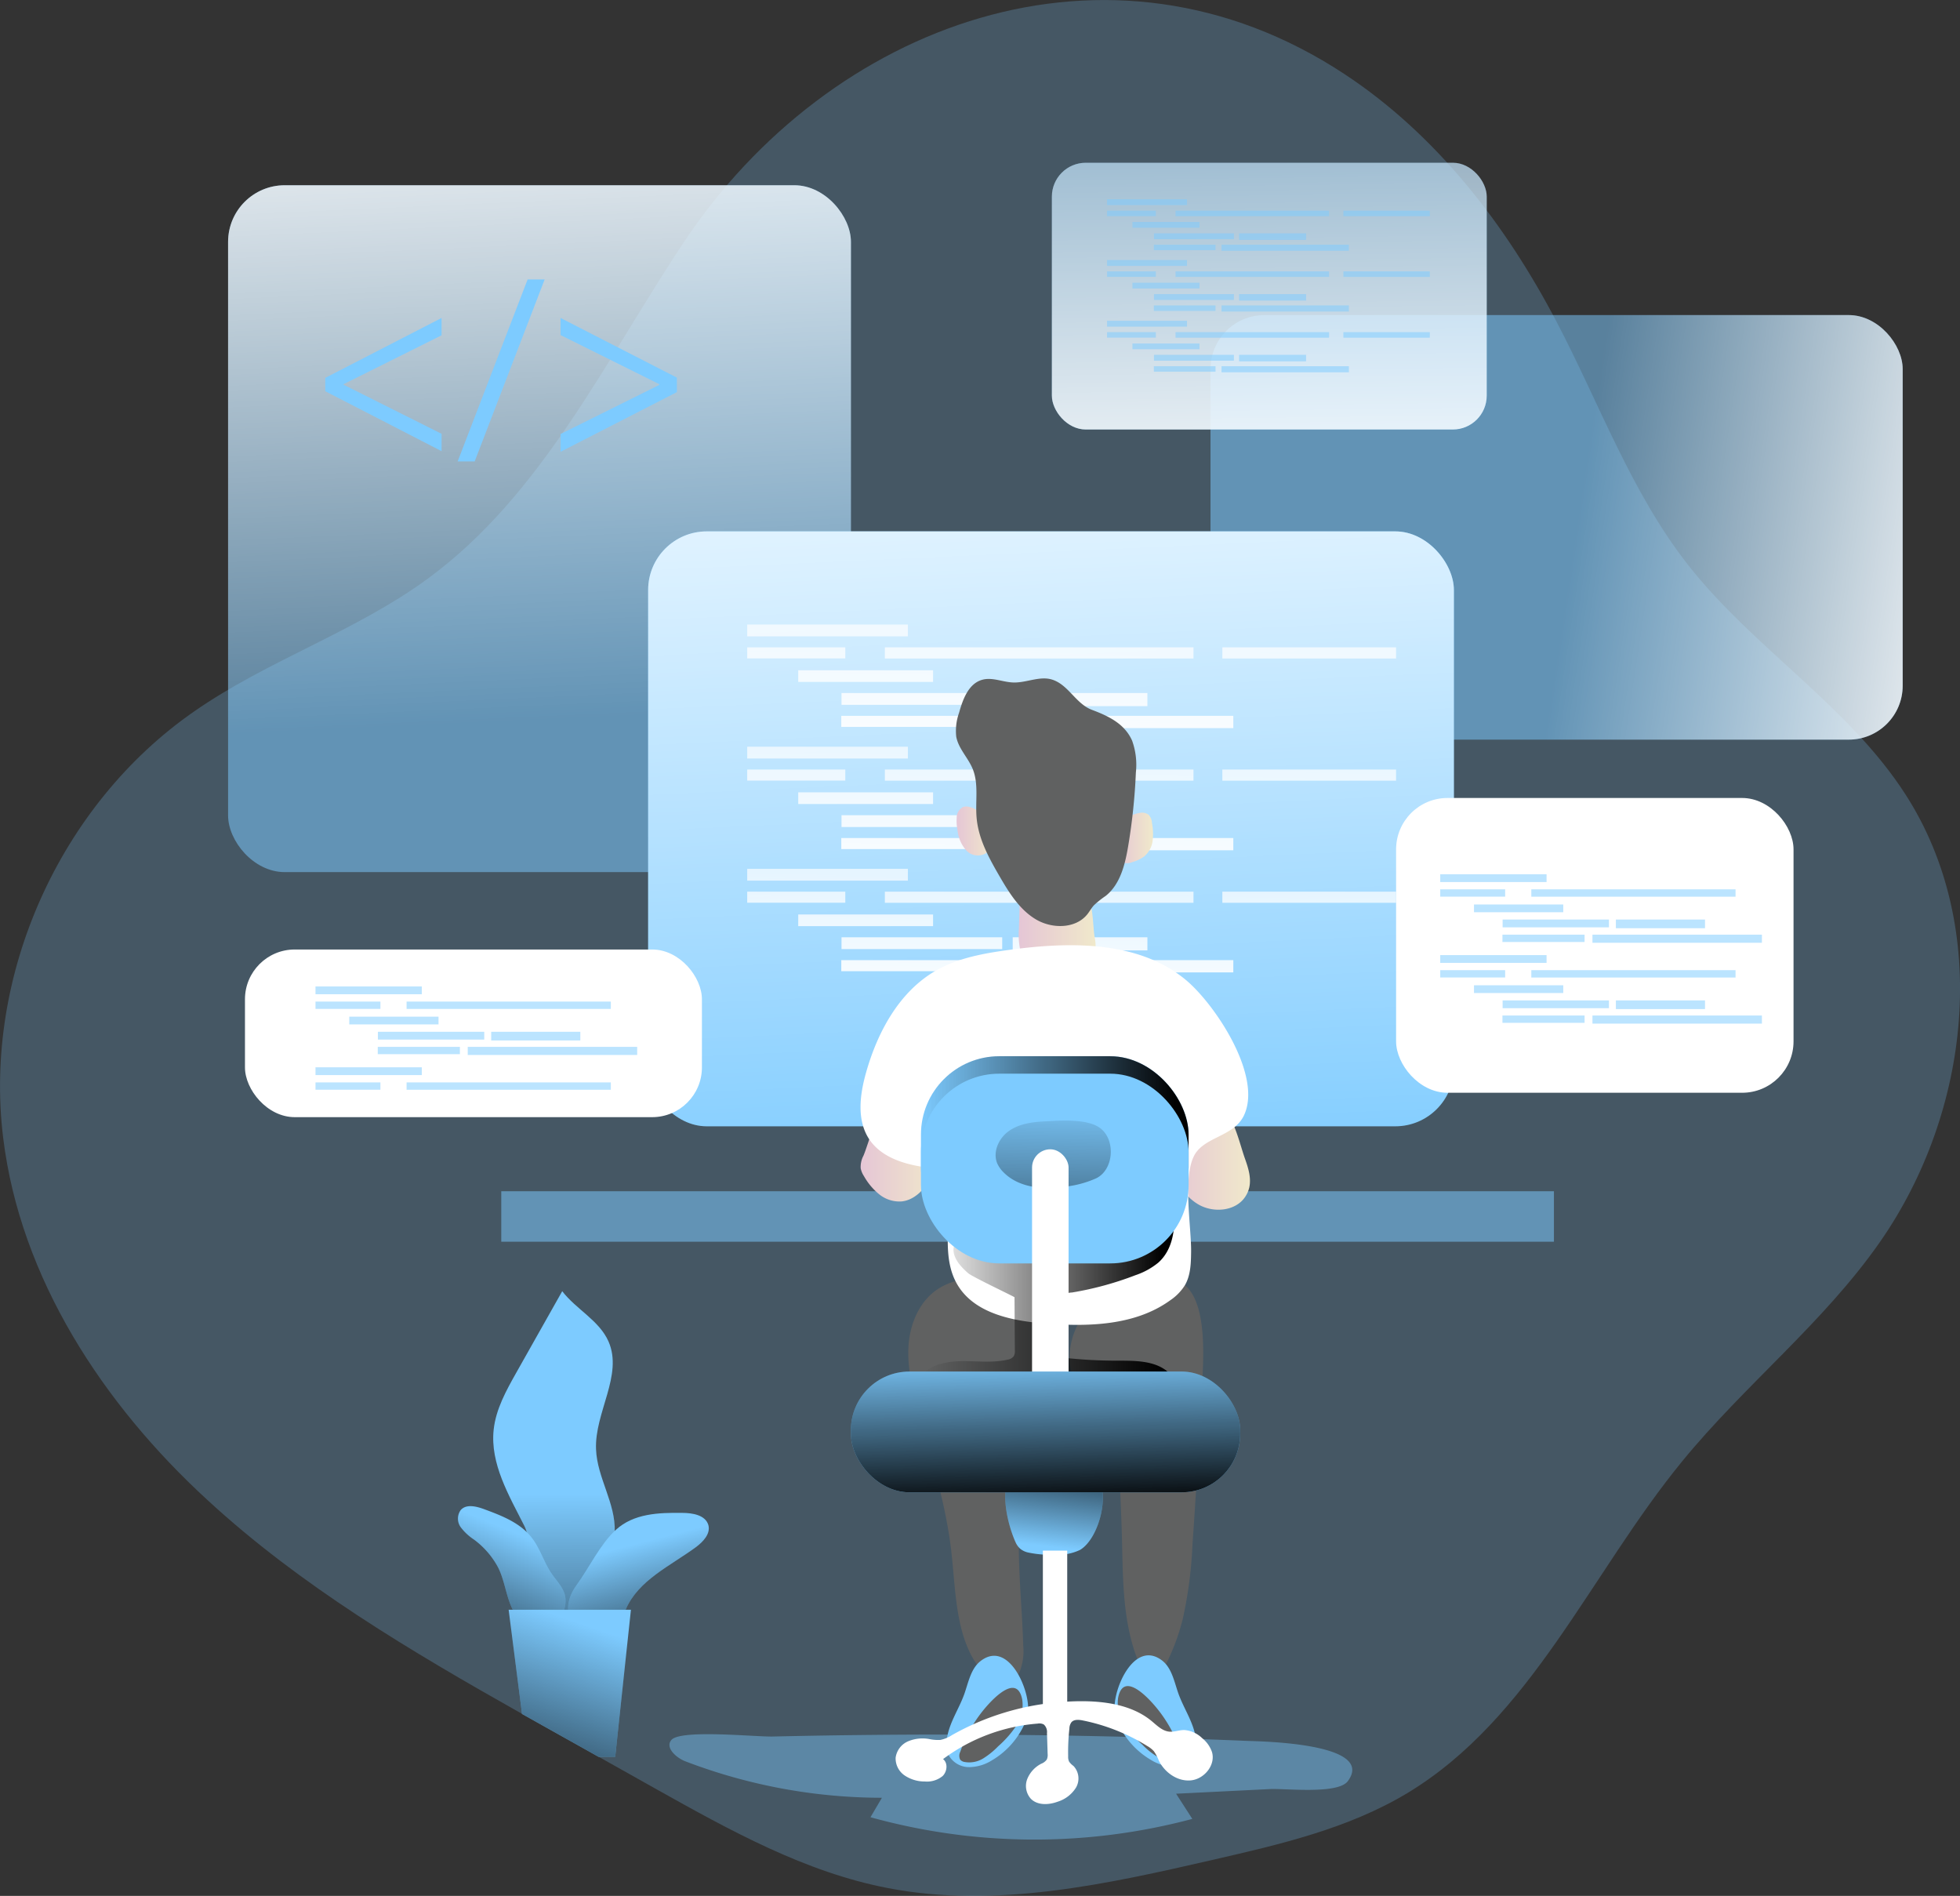 <svg id="Layer_1" data-name="Layer 1" xmlns="http://www.w3.org/2000/svg" xmlns:xlink="http://www.w3.org/1999/xlink" viewBox="0 0 420.22 406.42"><rect x="0" y="0" width="420.22" height="406.42" fill="#333333" stroke="none"/><defs><linearGradient id="linear-gradient" x1="200.4" y1="156.09" x2="193.36" y2="0.32" gradientTransform="translate(397.09 230.16) rotate(180)" gradientUnits="userSpaceOnUse"><stop offset="0" stop-color="#fff" stop-opacity="0"/><stop offset="0.95" stop-color="#fff"/></linearGradient><linearGradient id="linear-gradient-2" x1="420.79" y1="115.42" x2="518.18" y2="130.09" gradientTransform="translate(833.24 229.58) rotate(180)" xlink:href="#linear-gradient"/><linearGradient id="linear-gradient-3" x1="354" y1="-18.75" x2="355.76" y2="124.99" gradientTransform="translate(710.05 130.47) rotate(180)" xlink:href="#linear-gradient"/><linearGradient id="linear-gradient-4" x1="311.92" y1="260.14" x2="302.53" y2="55.38" gradientTransform="translate(616.43 358.85) rotate(180)" xlink:href="#linear-gradient"/><linearGradient id="linear-gradient-5" x1="261.62" y1="383.07" x2="259.72" y2="281.75" gradientTransform="matrix(1, 0, 0, -1, -82.88, 448.43)" gradientUnits="userSpaceOnUse"><stop offset="0" stop-color="#fff" stop-opacity="0"/><stop offset="0.99" stop-color="#fff"/></linearGradient><linearGradient id="linear-gradient-6" x1="255" y1="383.18" x2="253.1" y2="281.87" xlink:href="#linear-gradient-5"/><linearGradient id="linear-gradient-7" x1="307.07" y1="382.22" x2="305.17" y2="280.9" xlink:href="#linear-gradient-5"/><linearGradient id="linear-gradient-8" x1="364.93" y1="381.12" x2="363.04" y2="279.82" xlink:href="#linear-gradient-5"/><linearGradient id="linear-gradient-9" x1="269.97" y1="382.9" x2="268.07" y2="281.59" xlink:href="#linear-gradient-5"/><linearGradient id="linear-gradient-10" x1="282.11" y1="382.69" x2="280.2" y2="281.37" xlink:href="#linear-gradient-5"/><linearGradient id="linear-gradient-11" x1="316" y1="382.05" x2="314.11" y2="280.73" xlink:href="#linear-gradient-5"/><linearGradient id="linear-gradient-12" x1="278.22" y1="382.75" x2="276.32" y2="281.44" xlink:href="#linear-gradient-5"/><linearGradient id="linear-gradient-13" x1="321.5" y1="381.94" x2="319.61" y2="280.63" xlink:href="#linear-gradient-5"/><linearGradient id="linear-gradient-14" x1="261.62" y1="356.88" x2="259.72" y2="255.56" xlink:href="#linear-gradient-5"/><linearGradient id="linear-gradient-15" x1="255" y1="357.01" x2="253.1" y2="255.69" xlink:href="#linear-gradient-5"/><linearGradient id="linear-gradient-16" x1="307.07" y1="356.03" x2="305.17" y2="254.71" xlink:href="#linear-gradient-5"/><linearGradient id="linear-gradient-17" x1="364.93" y1="354.95" x2="363.04" y2="253.63" xlink:href="#linear-gradient-5"/><linearGradient id="linear-gradient-18" x1="269.97" y1="356.73" x2="268.07" y2="255.41" xlink:href="#linear-gradient-5"/><linearGradient id="linear-gradient-19" x1="282.11" y1="356.5" x2="280.2" y2="255.18" xlink:href="#linear-gradient-5"/><linearGradient id="linear-gradient-20" x1="316" y1="355.87" x2="314.11" y2="254.55" xlink:href="#linear-gradient-5"/><linearGradient id="linear-gradient-21" x1="278.22" y1="356.57" x2="276.32" y2="255.26" xlink:href="#linear-gradient-5"/><linearGradient id="linear-gradient-22" x1="321.5" y1="355.77" x2="319.61" y2="254.45" xlink:href="#linear-gradient-5"/><linearGradient id="linear-gradient-23" x1="261.62" y1="330.7" x2="259.72" y2="229.39" xlink:href="#linear-gradient-5"/><linearGradient id="linear-gradient-24" x1="255" y1="330.83" x2="253.1" y2="229.51" xlink:href="#linear-gradient-5"/><linearGradient id="linear-gradient-25" x1="307.07" y1="329.85" x2="305.17" y2="228.54" xlink:href="#linear-gradient-5"/><linearGradient id="linear-gradient-26" x1="364.93" y1="328.77" x2="363.04" y2="227.45" xlink:href="#linear-gradient-5"/><linearGradient id="linear-gradient-27" x1="269.97" y1="330.55" x2="268.07" y2="229.23" xlink:href="#linear-gradient-5"/><linearGradient id="linear-gradient-28" x1="282.11" y1="330.32" x2="280.2" y2="229" xlink:href="#linear-gradient-5"/><linearGradient id="linear-gradient-29" x1="316" y1="329.68" x2="314.11" y2="228.36" xlink:href="#linear-gradient-5"/><linearGradient id="linear-gradient-30" x1="278.22" y1="330.39" x2="276.32" y2="229.07" xlink:href="#linear-gradient-5"/><linearGradient id="linear-gradient-31" x1="321.5" y1="329.58" x2="319.61" y2="228.26" xlink:href="#linear-gradient-5"/><linearGradient id="linear-gradient-32" x1="333.51" y1="249.74" x2="350.87" y2="249.74" gradientUnits="userSpaceOnUse"><stop offset="0" stop-color="#e5c6d6"/><stop offset="0.42" stop-color="#ead4d0"/><stop offset="1" stop-color="#f0e9cb"/></linearGradient><linearGradient id="linear-gradient-33" x1="267.38" y1="249.25" x2="284.32" y2="249.25" xlink:href="#linear-gradient-32"/><linearGradient id="linear-gradient-34" x1="322.22" y1="181.36" x2="330.07" y2="181.36" xlink:href="#linear-gradient-32"/><linearGradient id="linear-gradient-35" x1="287.94" y1="179.86" x2="295.96" y2="179.86" xlink:href="#linear-gradient-32"/><linearGradient id="linear-gradient-36" x1="301.28" y1="200.39" x2="317.79" y2="200.39" xlink:href="#linear-gradient-32"/><linearGradient id="linear-gradient-37" x1="280.58" y1="279.54" x2="334.7" y2="279.54" gradientUnits="userSpaceOnUse"><stop offset="0" stop-color="#010101" stop-opacity="0"/><stop offset="0.95" stop-color="#010101"/></linearGradient><linearGradient id="linear-gradient-38" x1="197.45" y1="246.75" x2="254.83" y2="246.75" xlink:href="#linear-gradient-37"/><linearGradient id="linear-gradient-39" x1="308.92" y1="236.45" x2="307.82" y2="294.75" xlink:href="#linear-gradient-37"/><linearGradient id="linear-gradient-40" x1="307.68" y1="333.3" x2="310.76" y2="306.9" xlink:href="#linear-gradient-37"/><linearGradient id="linear-gradient-41" x1="306.62" y1="291.13" x2="307.5" y2="326.77" gradientTransform="translate(614.1 617.39) rotate(180)" xlink:href="#linear-gradient-37"/><linearGradient id="linear-gradient-42" x1="201.67" y1="322.04" x2="201.96" y2="395.67" xlink:href="#linear-gradient-37"/><linearGradient id="linear-gradient-43" x1="218.42" y1="332.91" x2="227.8" y2="369" xlink:href="#linear-gradient-37"/><linearGradient id="linear-gradient-44" x1="194.82" y1="330.93" x2="178.98" y2="369.35" xlink:href="#linear-gradient-37"/><linearGradient id="linear-gradient-45" x1="207.73" y1="349.86" x2="189.25" y2="403.54" xlink:href="#linear-gradient-37"/></defs><title>code 2</title><path d="M485.93,268c-12.07,17.31-29,30.63-42.39,47-19.66,24-32.38,55.16-59,71.17-12.59,7.56-27.16,10.94-41.44,14.22-22.95,5.28-46.73,10.56-69.86,6.1-17.73-3.41-33.82-12.35-49.58-21.17l-12.47-7c-2.75-1.56-5.53-3.09-8.31-4.65l-8.1-4.54c-23.78-13.4-47.41-27.38-67.45-45.85C105,302.78,87.25,275.8,83.56,245.67c-4.28-34.82,12.1-71.39,40.92-91.4,15.81-11,34.66-17.12,50.19-28.53,24.51-18,38-46.79,54.83-72.08,31.19-46.89,91.17-69.33,141.68-36,19.63,12.94,34.48,32.16,45.39,53,9.22,17.57,16,36.63,28.26,52.23,14,17.82,34.38,30.16,46.63,49.23C509.81,200.66,505.37,240.14,485.93,268Z" transform="translate(-82.88 -1.75)" fill="#7dcbff" opacity="0.24" style="isolation:isolate"/><path d="M226.86,374.7c-1.47,1.61.94,3.85,3,4.63a118.11,118.11,0,0,0,42.1,7.8l-2.45,4.17a131.42,131.42,0,0,0,69,.36l-3.48-5.4,20.21-1c3.21-.15,14.47,1.17,16.6-1.68,6.13-8.21-18.82-8.53-21.5-8.64q-39.93-1.67-79.91-1.29-10.9.1-21.8.35C245.19,374.12,229,372.42,226.86,374.7Z" transform="translate(-82.88 -1.75)" fill="#7dcbff" opacity="0.42" style="isolation:isolate"/><path d="M340.48,300.71q-.81,16-1.93,32.06a91.36,91.36,0,0,1-2.1,16.08,46.85,46.85,0,0,1-3.32,9.11c-.61,1.25-1.48,2.61-2.85,2.75-1.73.18-2.93-1.67-3.55-3.3-3.09-8-3.09-16.76-3.29-25.32q-.17-6.64-.53-13.29c-.29-5.35-.87-11.14-4.49-15.1-1.1-1.2-2.44-2.18-3.52-3.41-4.41-5-3.09-13.43,1.66-18.14,3.69-3.65,14.4-8.47,19.57-5.45C342.27,280.28,340.77,294.94,340.48,300.71Z" transform="translate(-82.88 -1.75)" fill="#606161"/><path d="M309.52,282.4a13.63,13.63,0,0,1,2.07,8.22c-.25,8.69-5.41,16.38-8,24.69-3.88,12.55-1.72,26-1.33,39.17a12.28,12.28,0,0,1-.66,5.36,4.49,4.49,0,0,1-4.21,2.88,5.62,5.62,0,0,1-3.35-2c-6.36-6.8-6.15-17.17-7.2-26.41-1.18-10.29-4.37-20.23-7.09-30.22-1.23-4.51-2.38-9.13-2.09-13.79s2.25-9.45,6.1-12.09C290.75,273.43,304.53,275.25,309.52,282.4Z" transform="translate(-82.88 -1.75)" fill="#606161"/><rect x="131.77" y="41.46" width="133.54" height="147.24" rx="12.14" transform="translate(314.21 228.41) rotate(-180)" fill="#7dcbff" opacity="0.52"/><rect x="131.77" y="41.46" width="133.54" height="147.24" rx="12.14" transform="translate(314.21 228.41) rotate(-180)" fill="url(#linear-gradient)"/><rect x="342.42" y="69.28" width="148.4" height="91.01" rx="11.56" transform="translate(750.35 227.83) rotate(-180)" fill="#7dcbff" opacity="0.52"/><rect x="342.42" y="69.28" width="148.4" height="91.01" rx="11.56" transform="translate(750.35 227.83) rotate(-180)" fill="url(#linear-gradient-2)"/><rect x="308.41" y="36.65" width="93.23" height="57.18" rx="7.26" transform="translate(627.16 128.72) rotate(-180)" fill="#7dcbff" opacity="0.52"/><rect x="308.41" y="36.65" width="93.23" height="57.18" rx="7.26" transform="translate(627.16 128.72) rotate(-180)" fill="url(#linear-gradient-3)"/><rect x="190.34" y="257.1" width="225.69" height="10.82" transform="translate(523.5 523.28) rotate(-180)" fill="#7dcbff" opacity="0.52"/><rect x="221.84" y="115.66" width="172.75" height="127.53" rx="12.56" transform="translate(533.55 357.1) rotate(-180)" fill="#7dcbff"/><rect x="221.84" y="115.66" width="172.75" height="127.53" rx="12.56" transform="translate(533.55 357.1) rotate(-180)" fill="url(#linear-gradient-4)"/><rect x="160.2" y="133.88" width="34.45" height="2.53" fill="url(#linear-gradient-5)"/><rect x="160.2" y="138.77" width="21.03" height="2.37" fill="url(#linear-gradient-6)"/><rect x="189.71" y="138.77" width="66.17" height="2.39" fill="url(#linear-gradient-7)"/><rect x="262.07" y="138.77" width="37.24" height="2.39" fill="url(#linear-gradient-8)"/><rect x="171.14" y="143.68" width="28.91" height="2.5" fill="url(#linear-gradient-9)"/><rect x="180.42" y="148.56" width="34.45" height="2.53" fill="url(#linear-gradient-10)"/><rect x="217.12" y="148.56" width="28.88" height="2.81" fill="url(#linear-gradient-11)"/><rect x="180.37" y="153.45" width="26.6" height="2.37" fill="url(#linear-gradient-12)"/><rect x="209.52" y="153.45" width="54.9" height="2.63" fill="url(#linear-gradient-13)"/><rect x="160.2" y="160.07" width="34.45" height="2.53" fill="url(#linear-gradient-14)"/><rect x="160.2" y="164.96" width="21.03" height="2.37" fill="url(#linear-gradient-15)"/><rect x="189.71" y="164.96" width="66.17" height="2.39" fill="url(#linear-gradient-16)"/><rect x="262.07" y="164.96" width="37.24" height="2.39" fill="url(#linear-gradient-17)"/><rect x="171.14" y="169.85" width="28.91" height="2.5" fill="url(#linear-gradient-18)"/><rect x="180.42" y="174.75" width="34.45" height="2.53" fill="url(#linear-gradient-19)"/><rect x="217.12" y="174.75" width="28.88" height="2.81" fill="url(#linear-gradient-20)"/><rect x="180.37" y="179.64" width="26.6" height="2.37" fill="url(#linear-gradient-21)"/><rect x="209.52" y="179.64" width="54.9" height="2.63" fill="url(#linear-gradient-22)"/><rect x="160.2" y="186.25" width="34.45" height="2.53" fill="url(#linear-gradient-23)"/><rect x="160.2" y="191.14" width="21.03" height="2.37" fill="url(#linear-gradient-24)"/><rect x="189.71" y="191.14" width="66.17" height="2.39" fill="url(#linear-gradient-25)"/><rect x="262.07" y="191.14" width="37.24" height="2.39" fill="url(#linear-gradient-26)"/><rect x="171.14" y="196.03" width="28.91" height="2.5" fill="url(#linear-gradient-27)"/><rect x="180.42" y="200.92" width="34.45" height="2.53" fill="url(#linear-gradient-28)"/><rect x="217.12" y="200.92" width="28.88" height="2.81" fill="url(#linear-gradient-29)"/><rect x="180.37" y="205.82" width="26.6" height="2.37" fill="url(#linear-gradient-30)"/><rect x="209.52" y="205.82" width="54.9" height="2.63" fill="url(#linear-gradient-31)"/><g opacity="0.52"><rect x="237.35" y="42.71" width="17.14" height="1.26" fill="#7dcbff"/><rect x="237.35" y="45.15" width="10.46" height="1.18" fill="#7dcbff"/><rect x="252.03" y="45.15" width="32.92" height="1.19" fill="#7dcbff"/><rect x="288.02" y="45.15" width="18.53" height="1.19" fill="#7dcbff"/><rect x="242.79" y="47.58" width="14.38" height="1.24" fill="#7dcbff"/><rect x="247.41" y="50.02" width="17.14" height="1.26" fill="#7dcbff"/><rect x="265.66" y="50.02" width="14.36" height="1.4" fill="#7dcbff"/><rect x="247.38" y="52.45" width="13.23" height="1.18" fill="#7dcbff"/><rect x="261.89" y="52.45" width="27.31" height="1.31" fill="#7dcbff"/><rect x="237.35" y="55.74" width="17.14" height="1.26" fill="#7dcbff"/><rect x="237.35" y="58.17" width="10.46" height="1.18" fill="#7dcbff"/><rect x="252.03" y="58.17" width="32.92" height="1.19" fill="#7dcbff"/><rect x="288.02" y="58.17" width="18.53" height="1.19" fill="#7dcbff"/><rect x="242.79" y="60.6" width="14.38" height="1.24" fill="#7dcbff"/><rect x="247.41" y="63.04" width="17.14" height="1.26" fill="#7dcbff"/><rect x="265.66" y="63.04" width="14.36" height="1.4" fill="#7dcbff"/><rect x="247.38" y="65.47" width="13.23" height="1.18" fill="#7dcbff"/><rect x="261.89" y="65.47" width="27.31" height="1.31" fill="#7dcbff"/><rect x="237.35" y="68.76" width="17.14" height="1.26" fill="#7dcbff"/><rect x="237.35" y="71.2" width="10.46" height="1.18" fill="#7dcbff"/><rect x="252.03" y="71.2" width="32.92" height="1.19" fill="#7dcbff"/><rect x="288.02" y="71.2" width="18.53" height="1.19" fill="#7dcbff"/><rect x="242.79" y="73.63" width="14.38" height="1.24" fill="#7dcbff"/><rect x="247.41" y="76.06" width="17.14" height="1.26" fill="#7dcbff"/><rect x="265.66" y="76.06" width="14.36" height="1.4" fill="#7dcbff"/><rect x="247.38" y="78.5" width="13.23" height="1.18" fill="#7dcbff"/><rect x="261.89" y="78.5" width="27.31" height="1.31" fill="#7dcbff"/></g><path d="M349.79,250.1c.71,2,1.38,4.1.94,6.16a6,6,0,0,1-.85,2c-2,3.1-6.74,3.58-10,1.72s-5.1-5.42-6-9a9.67,9.67,0,0,1-.35-3.7c.29-2.17,1.73-4,3.23-5.6,2-2.08,5.67-4.8,8.36-2.3C347.54,241.62,348.72,247.11,349.79,250.1Z" transform="translate(-82.88 -1.75)" fill="url(#linear-gradient-32)"/><path d="M268,249.5a5.14,5.14,0,0,0-.59,2.69,4.69,4.69,0,0,0,.7,1.68,13.49,13.49,0,0,0,3.31,3.93,6.87,6.87,0,0,0,4.81,1.49c2.56-.28,4.59-2.31,5.95-4.5a12.33,12.33,0,0,0,2.13-7.06,9,9,0,0,0-3.68-6.74c-1.93-1.4-5.95-2.67-8.13-1.07S269.09,246.92,268,249.5Z" transform="translate(-82.88 -1.75)" fill="url(#linear-gradient-33)"/><path d="M327.06,176.05a2.42,2.42,0,0,1,2.1.37,2.79,2.79,0,0,1,.69,1.71A12.25,12.25,0,0,1,330,182a5.31,5.31,0,0,1-1.77,3.31,7.66,7.66,0,0,1-2.52,1.22,2.85,2.85,0,0,1-2.16.08,2.49,2.49,0,0,1-1.08-1.85C321.68,180.89,322.89,176.81,327.06,176.05Z" transform="translate(-82.88 -1.75)" fill="url(#linear-gradient-34)"/><path d="M290.65,174.71a2.48,2.48,0,0,0-1.21,0A2.51,2.51,0,0,0,288,177a10.64,10.64,0,0,0,.18,2.81A7.76,7.76,0,0,0,290,184a3.4,3.4,0,0,0,4.15.72C298.4,181.78,294.4,175.53,290.65,174.71Z" transform="translate(-82.88 -1.75)" fill="url(#linear-gradient-35)"/><path d="M317.57,202.66a8.87,8.87,0,0,1,.16,2.76c-.37,2.56-2.92,4.35-5.48,4.67s-5.12-.54-7.51-1.49a6,6,0,0,1-2-1.14,4.45,4.45,0,0,1-1.15-2.21,16.05,16.05,0,0,1-.26-4.38l.16-5.16a6.18,6.18,0,0,1,.58-2.93c1-1.71,3.29-2,5.28-2.13,2.61-.11,6.54,0,8.26,2.38S317.13,199.89,317.57,202.66Z" transform="translate(-82.88 -1.75)" fill="url(#linear-gradient-36)"/><path d="M325.61,160.54a15.29,15.29,0,0,1,.8,6.8,127.36,127.36,0,0,1-1.66,15.83c-.66,3.93-1.7,8.15-4.81,10.63a19.9,19.9,0,0,0-2.51,2c-.54.58-.92,1.3-1.42,1.93-2.53,3.17-7.63,3.17-11.11,1.06s-5.71-5.73-7.75-9.25c-2.25-3.88-4.48-7.94-4.88-12.41-.33-3.54.5-7.27-.85-10.56-1-2.42-3.07-4.36-3.53-6.93a11.67,11.67,0,0,1,.62-5.12c.81-2.91,2.05-6.27,5-7.06,2.15-.58,4.37.52,6.6.59,2.84.1,5.73-1.49,8.43-.59,3.47,1.16,5,5.16,8.46,6.46S324,156.86,325.61,160.54Z" transform="translate(-82.88 -1.75)" fill="#606161"/><path d="M337.09,211.79c-10.14-8.41-24.77-8.2-37.82-6.42-5.39.73-10.88,1.7-15.62,4.38-7.94,4.5-12.64,13.2-15.11,22-1.31,4.67-2,10,.62,14.1,2.75,4.24,8.23,5.7,13.25,6.26a4.43,4.43,0,0,1,2.18.63,3.87,3.87,0,0,1,1.22,2.45c1.4,7.3-1.44,15.5,2.31,21.91,3.63,6.19,11.74,7.82,18.89,8.37,9.25.71,19.28.45,26.79-5a10.87,10.87,0,0,0,3.11-3.19c1.24-2.12,1.31-4.7,1.34-7.15.08-5.34-1.87-16.08.73-20.79,2.18-3.92,8.39-3.94,10.57-8.42C353.68,232.4,343.3,216.93,337.09,211.79Z" transform="translate(-82.88 -1.75)" fill="#fff"/><path d="M300.39,279.84l.07,11.37a2.19,2.19,0,0,1-.24,1.27,2,2,0,0,1-1.34.73c-3.08.72-6.3.31-9.46.32s-6.57.57-8.84,2.78c3.45,2.55,7.9,3.25,12.17,3.75q9.48,1.13,19,1.5a49.21,49.21,0,0,0,12.31-.64,22.83,22.83,0,0,0,9.76-4.55c-2.79-3-7.41-2.94-11.49-2.94a104.74,104.74,0,0,1-11.88-.68,3.25,3.25,0,0,1-2.39-1,3.17,3.17,0,0,1-.38-1.95,39.47,39.47,0,0,1,.95-7.5,4.75,4.75,0,0,1,.95-2.23,5.28,5.28,0,0,1,3.18-1.26,69.35,69.35,0,0,0,13.55-3.7,15.45,15.45,0,0,0,4.95-2.73c3.94-3.58,3.77-9.75,2.86-15a50.31,50.31,0,0,1-23.82,6.78c-5.73.16-18.16-2.3-22.19,3.22-2,2.79.13,5.37,2.34,7.3C291.41,275.5,300.39,279.73,300.39,279.84Z" transform="translate(-82.88 -1.75)" fill="url(#linear-gradient-37)"/><rect x="197.45" y="226.42" width="57.38" height="40.67" rx="16.79" fill="#7dcbff"/><rect x="197.45" y="226.42" width="57.38" height="40.67" rx="16.79" fill="url(#linear-gradient-38)"/><rect x="197.45" y="230.16" width="57.38" height="40.67" rx="16.79" fill="#7dcbff"/><path d="M317.85,254.36a21.93,21.93,0,0,1-5.38,1.6c-5,.92-10.84.72-14.44-2.91a6.42,6.42,0,0,1-1.35-1.92c-1-2.43.31-5.36,2.46-6.9s4.88-1.95,7.51-2.08c3.22-.16,9.34-.71,12.15,1.46C322.16,246.21,321.64,252.58,317.85,254.36Z" transform="translate(-82.88 -1.75)" fill="url(#linear-gradient-39)"/><rect x="304.16" y="248.12" width="7.83" height="64.64" rx="3.91" transform="translate(533.26 559.13) rotate(180)" fill="#fff"/><path d="M332.15,357.8c2,1.65,2.5,4.51,3.38,7,1.22,3.4,3.48,6.49,3.78,10.09a5.64,5.64,0,0,1-.51,3.12,5,5,0,0,1-4.34,2.44,9.5,9.5,0,0,1-4.93-1.5,17.29,17.29,0,0,1-6.24-6.41,11,11,0,0,1-1.42-4.22C321.46,363.81,326.14,353,332.15,357.8Z" transform="translate(-82.88 -1.75)" fill="#7dcbff"/><path d="M335.88,376.88a1.81,1.81,0,0,1,0,1.71,1.55,1.55,0,0,1-.87.47,5.6,5.6,0,0,1-4-.73,16.27,16.27,0,0,1-3.22-2.59,23.43,23.43,0,0,1-3.91-4.42,8,8,0,0,1-1.27-5.65c1.06-5.42,5.84-.56,7.6,1.44A29,29,0,0,1,335.88,376.88Z" transform="translate(-82.88 -1.75)" fill="#606161"/><path d="M293,357.91c-2,1.65-2.5,4.51-3.38,7-1.22,3.4-3.48,6.5-3.78,10.09a5.68,5.68,0,0,0,.51,3.13,5,5,0,0,0,4.34,2.43,9.4,9.4,0,0,0,4.93-1.5,17.21,17.21,0,0,0,6.24-6.41,10.94,10.94,0,0,0,1.42-4.22C303.68,363.92,299,353.07,293,357.91Z" transform="translate(-82.88 -1.75)" fill="#7dcbff"/><path d="M288.76,377.27a1.84,1.84,0,0,0,0,1.71,1.58,1.58,0,0,0,.88.47,5.71,5.71,0,0,0,4-.73,16.65,16.65,0,0,0,3.21-2.59,23.23,23.23,0,0,0,3.92-4.43,8,8,0,0,0,1.27-5.64c-1.07-5.43-5.84-.57-7.61,1.44A29.12,29.12,0,0,0,288.76,377.27Z" transform="translate(-82.88 -1.75)" fill="#606161"/><path d="M314.43,334a10.54,10.54,0,0,1-5.17,1,22.68,22.68,0,0,1-5.88-.43,4.11,4.11,0,0,1-1.78-.83,4.06,4.06,0,0,1-1-1.42c-1.63-3.6-3.47-11.06-.94-14.09,2.89-3.48,14.36-4.09,18-.44C321.19,321.21,318.63,331.53,314.43,334Z" transform="translate(-82.88 -1.75)" fill="#7dcbff"/><path d="M314.43,334a10.54,10.54,0,0,1-5.17,1,22.68,22.68,0,0,1-5.88-.43,4.11,4.11,0,0,1-1.78-.83,4.06,4.06,0,0,1-1-1.42c-1.63-3.6-3.47-11.06-.94-14.09,2.89-3.48,14.36-4.09,18-.44C321.19,321.21,318.63,331.53,314.43,334Z" transform="translate(-82.88 -1.75)" fill="url(#linear-gradient-40)"/><rect x="306.48" y="334.14" width="5.22" height="33.68" transform="translate(535.29 700.22) rotate(-180)" fill="#fff"/><path d="M329.72,370.63c1.16.95,2.29,2.14,3.78,2.32,1.08.12,2.16-.34,3.26-.34a6.12,6.12,0,0,1,3.85,1.73,6.51,6.51,0,0,1,2.12,3c.81,2.76-1.65,5.78-4.52,6.06s-5.63-1.68-6.89-4.26a9.4,9.4,0,0,0-1.06-2,5.81,5.81,0,0,0-1.43-1.12A41.88,41.88,0,0,0,315,370.55c-.85-.17-1.89-.25-2.43.42a2.36,2.36,0,0,0-.41,1.3,45.72,45.72,0,0,0-.27,6,2.27,2.27,0,0,0,.21,1.12,4,4,0,0,0,.94.93,3.9,3.9,0,0,1,.52,4.65,7.12,7.12,0,0,1-3.91,3c-1.92.71-4.34.83-5.77-.64a4.11,4.11,0,0,1-.75-4.24,6.35,6.35,0,0,1,3-3.26,2.6,2.6,0,0,0,1.18-.9,2.32,2.32,0,0,0,.18-1.2l-.14-4.46a2.15,2.15,0,0,0-.68-1.85,2,2,0,0,0-1.3-.19,39,39,0,0,0-20.3,7.61c1.08.84.89,2.66-.08,3.62a5.26,5.26,0,0,1-3.82,1.18,7.65,7.65,0,0,1-4.27-1.25,4.42,4.42,0,0,1-2-3.84,4.47,4.47,0,0,1,2.67-3.52,8,8,0,0,1,4.53-.49,9.23,9.23,0,0,0,2.39.19,7.23,7.23,0,0,0,2.52-1.05,55.86,55.86,0,0,1,22.53-7C316.18,366.09,324.35,366.23,329.72,370.63Z" transform="translate(-82.88 -1.75)" fill="#fff"/><rect x="382.19" y="172.81" width="85.21" height="63.19" rx="11.02" transform="translate(766.72 407.06) rotate(-180)" fill="#fff"/><rect x="135.41" y="205.3" width="97.97" height="35.94" rx="10.67" transform="translate(285.9 444.78) rotate(-180)" fill="#fff"/><path d="M152.62,82.75l24.93-12.84v3.72l-21,10.47v.12l21,10.52v3.72L152.62,85.62Z" transform="translate(-82.88 -1.75)" fill="#7dcbff"/><path d="M181,100.66l15-39h3.65l-15,39Z" transform="translate(-82.88 -1.75)" fill="#7dcbff"/><path d="M228,85.81,203.06,98.6V94.79l21.16-10.52V84.1L203.06,73.58V69.91L228,82.7Z" transform="translate(-82.88 -1.75)" fill="#7dcbff"/><rect x="265.32" y="295.75" width="83.47" height="25.89" rx="12.55" transform="translate(531.22 615.65) rotate(-180)" fill="#7dcbff"/><rect x="265.32" y="295.75" width="83.47" height="25.89" rx="12.55" transform="translate(531.22 615.65) rotate(-180)" fill="url(#linear-gradient-41)"/><g opacity="0.52"><rect x="308.78" y="187.41" width="22.8" height="1.67" fill="#7dcbff"/><rect x="308.78" y="190.64" width="13.92" height="1.57" fill="#7dcbff"/><rect x="328.31" y="190.64" width="43.79" height="1.58" fill="#7dcbff"/><rect x="316.02" y="193.89" width="19.14" height="1.66" fill="#7dcbff"/><rect x="322.16" y="197.12" width="22.8" height="1.67" fill="#7dcbff"/><rect x="346.44" y="197.12" width="19.11" height="1.86" fill="#7dcbff"/><rect x="322.12" y="200.36" width="17.61" height="1.57" fill="#7dcbff"/><rect x="341.42" y="200.36" width="36.33" height="1.74" fill="#7dcbff"/><rect x="308.78" y="204.74" width="22.8" height="1.67" fill="#7dcbff"/><rect x="308.78" y="207.97" width="13.92" height="1.57" fill="#7dcbff"/><rect x="328.31" y="207.97" width="43.79" height="1.58" fill="#7dcbff"/><rect x="316.02" y="211.21" width="19.14" height="1.66" fill="#7dcbff"/><rect x="322.16" y="214.45" width="22.8" height="1.67" fill="#7dcbff"/><rect x="346.44" y="214.45" width="19.11" height="1.86" fill="#7dcbff"/><rect x="322.12" y="217.69" width="17.61" height="1.57" fill="#7dcbff"/><rect x="341.42" y="217.69" width="36.33" height="1.74" fill="#7dcbff"/></g><g opacity="0.52"><rect x="67.64" y="211.46" width="22.8" height="1.67" fill="#7dcbff"/><rect x="67.64" y="214.7" width="13.92" height="1.57" fill="#7dcbff"/><rect x="87.17" y="214.7" width="43.79" height="1.58" fill="#7dcbff"/><rect x="74.88" y="217.94" width="19.14" height="1.66" fill="#7dcbff"/><rect x="81.02" y="221.18" width="22.8" height="1.67" fill="#7dcbff"/><rect x="105.31" y="221.18" width="19.11" height="1.86" fill="#7dcbff"/><rect x="80.99" y="224.41" width="17.61" height="1.57" fill="#7dcbff"/><rect x="100.28" y="224.41" width="36.33" height="1.74" fill="#7dcbff"/><rect x="67.64" y="228.79" width="22.8" height="1.67" fill="#7dcbff"/><rect x="67.64" y="232.03" width="13.92" height="1.57" fill="#7dcbff"/><rect x="87.17" y="232.03" width="43.79" height="1.58" fill="#7dcbff"/></g><path d="M195.3,328.85c-3.31-6.54-7.36-13.33-6.58-20.62.47-4.41,2.7-8.41,4.88-12.28l9.82-17.41c3,3.9,7.94,6.27,9.92,10.77,3.18,7.23-3,15.23-2.67,23.12.22,6.07,4.25,11.6,4,17.67-.16,4.41-7.14,18.86-12.79,18.31C198.89,348.12,197.18,332.55,195.3,328.85Z" transform="translate(-82.88 -1.75)" fill="#7dcbff"/><path d="M195.3,328.85c-3.31-6.54-7.36-13.33-6.58-20.62.47-4.41,2.7-8.41,4.88-12.28l9.82-17.41c3,3.9,7.94,6.27,9.92,10.77,3.18,7.23-3,15.23-2.67,23.12.22,6.07,4.25,11.6,4,17.67-.16,4.41-7.14,18.86-12.79,18.31C198.89,348.12,197.18,332.55,195.3,328.85Z" transform="translate(-82.88 -1.75)" fill="url(#linear-gradient-42)"/><path d="M229.11,326.06c2.23,0,5,.45,5.64,2.6.52,1.88-1.13,3.61-2.7,4.77-5.47,4-12.32,7.07-15,13.3-4.45,10.34-17.05,3.71-10.53-5.24,2.7-3.7,5-8.67,8.36-11.76C218.74,326.16,224.14,326,229.11,326.06Z" transform="translate(-82.88 -1.75)" fill="#7dcbff"/><path d="M229.11,326.06c2.23,0,5,.45,5.64,2.6.52,1.88-1.13,3.61-2.7,4.77-5.47,4-12.32,7.07-15,13.3-4.45,10.34-17.05,3.71-10.53-5.24,2.7-3.7,5-8.67,8.36-11.76C218.74,326.16,224.14,326,229.11,326.06Z" transform="translate(-82.88 -1.75)" fill="url(#linear-gradient-43)"/><path d="M196.44,330.84c-2.51-2.86-6.24-4.27-9.8-5.59-1.69-.62-3.86-1.13-5,.23a3.14,3.14,0,0,0,0,3.63,11.34,11.34,0,0,0,2.83,2.65,17.86,17.86,0,0,1,5.25,6.09c1.27,2.59,1.61,5.54,2.74,8.2s3.49,5.17,6.37,5.05a5.74,5.74,0,0,0,4.92-4.05c1.12-3.45-.37-5-2.22-7.44C199.48,336.9,198.73,333.43,196.44,330.84Z" transform="translate(-82.88 -1.75)" fill="#7dcbff"/><path d="M196.44,330.84c-2.51-2.86-6.24-4.27-9.8-5.59-1.69-.62-3.86-1.13-5,.23a3.14,3.14,0,0,0,0,3.63,11.34,11.34,0,0,0,2.83,2.65,17.86,17.86,0,0,1,5.25,6.09c1.27,2.59,1.61,5.54,2.74,8.2s3.49,5.17,6.37,5.05a5.74,5.74,0,0,0,4.92-4.05c1.12-3.45-.37-5-2.22-7.44C199.48,336.9,198.73,333.43,196.44,330.84Z" transform="translate(-82.88 -1.75)" fill="url(#linear-gradient-44)"/><path d="M218.15,346.82l-3.37,31.53h-3.57c-2.75-1.56-5.53-3.09-8.31-4.65l-8.1-4.54-2.87-22.34Z" transform="translate(-82.88 -1.75)" fill="#7dcbff"/><path d="M218.15,346.82l-3.37,31.53h-3.57c-2.75-1.56-5.53-3.09-8.31-4.65l-8.1-4.54-2.87-22.34Z" transform="translate(-82.88 -1.75)" fill="url(#linear-gradient-45)"/></svg>